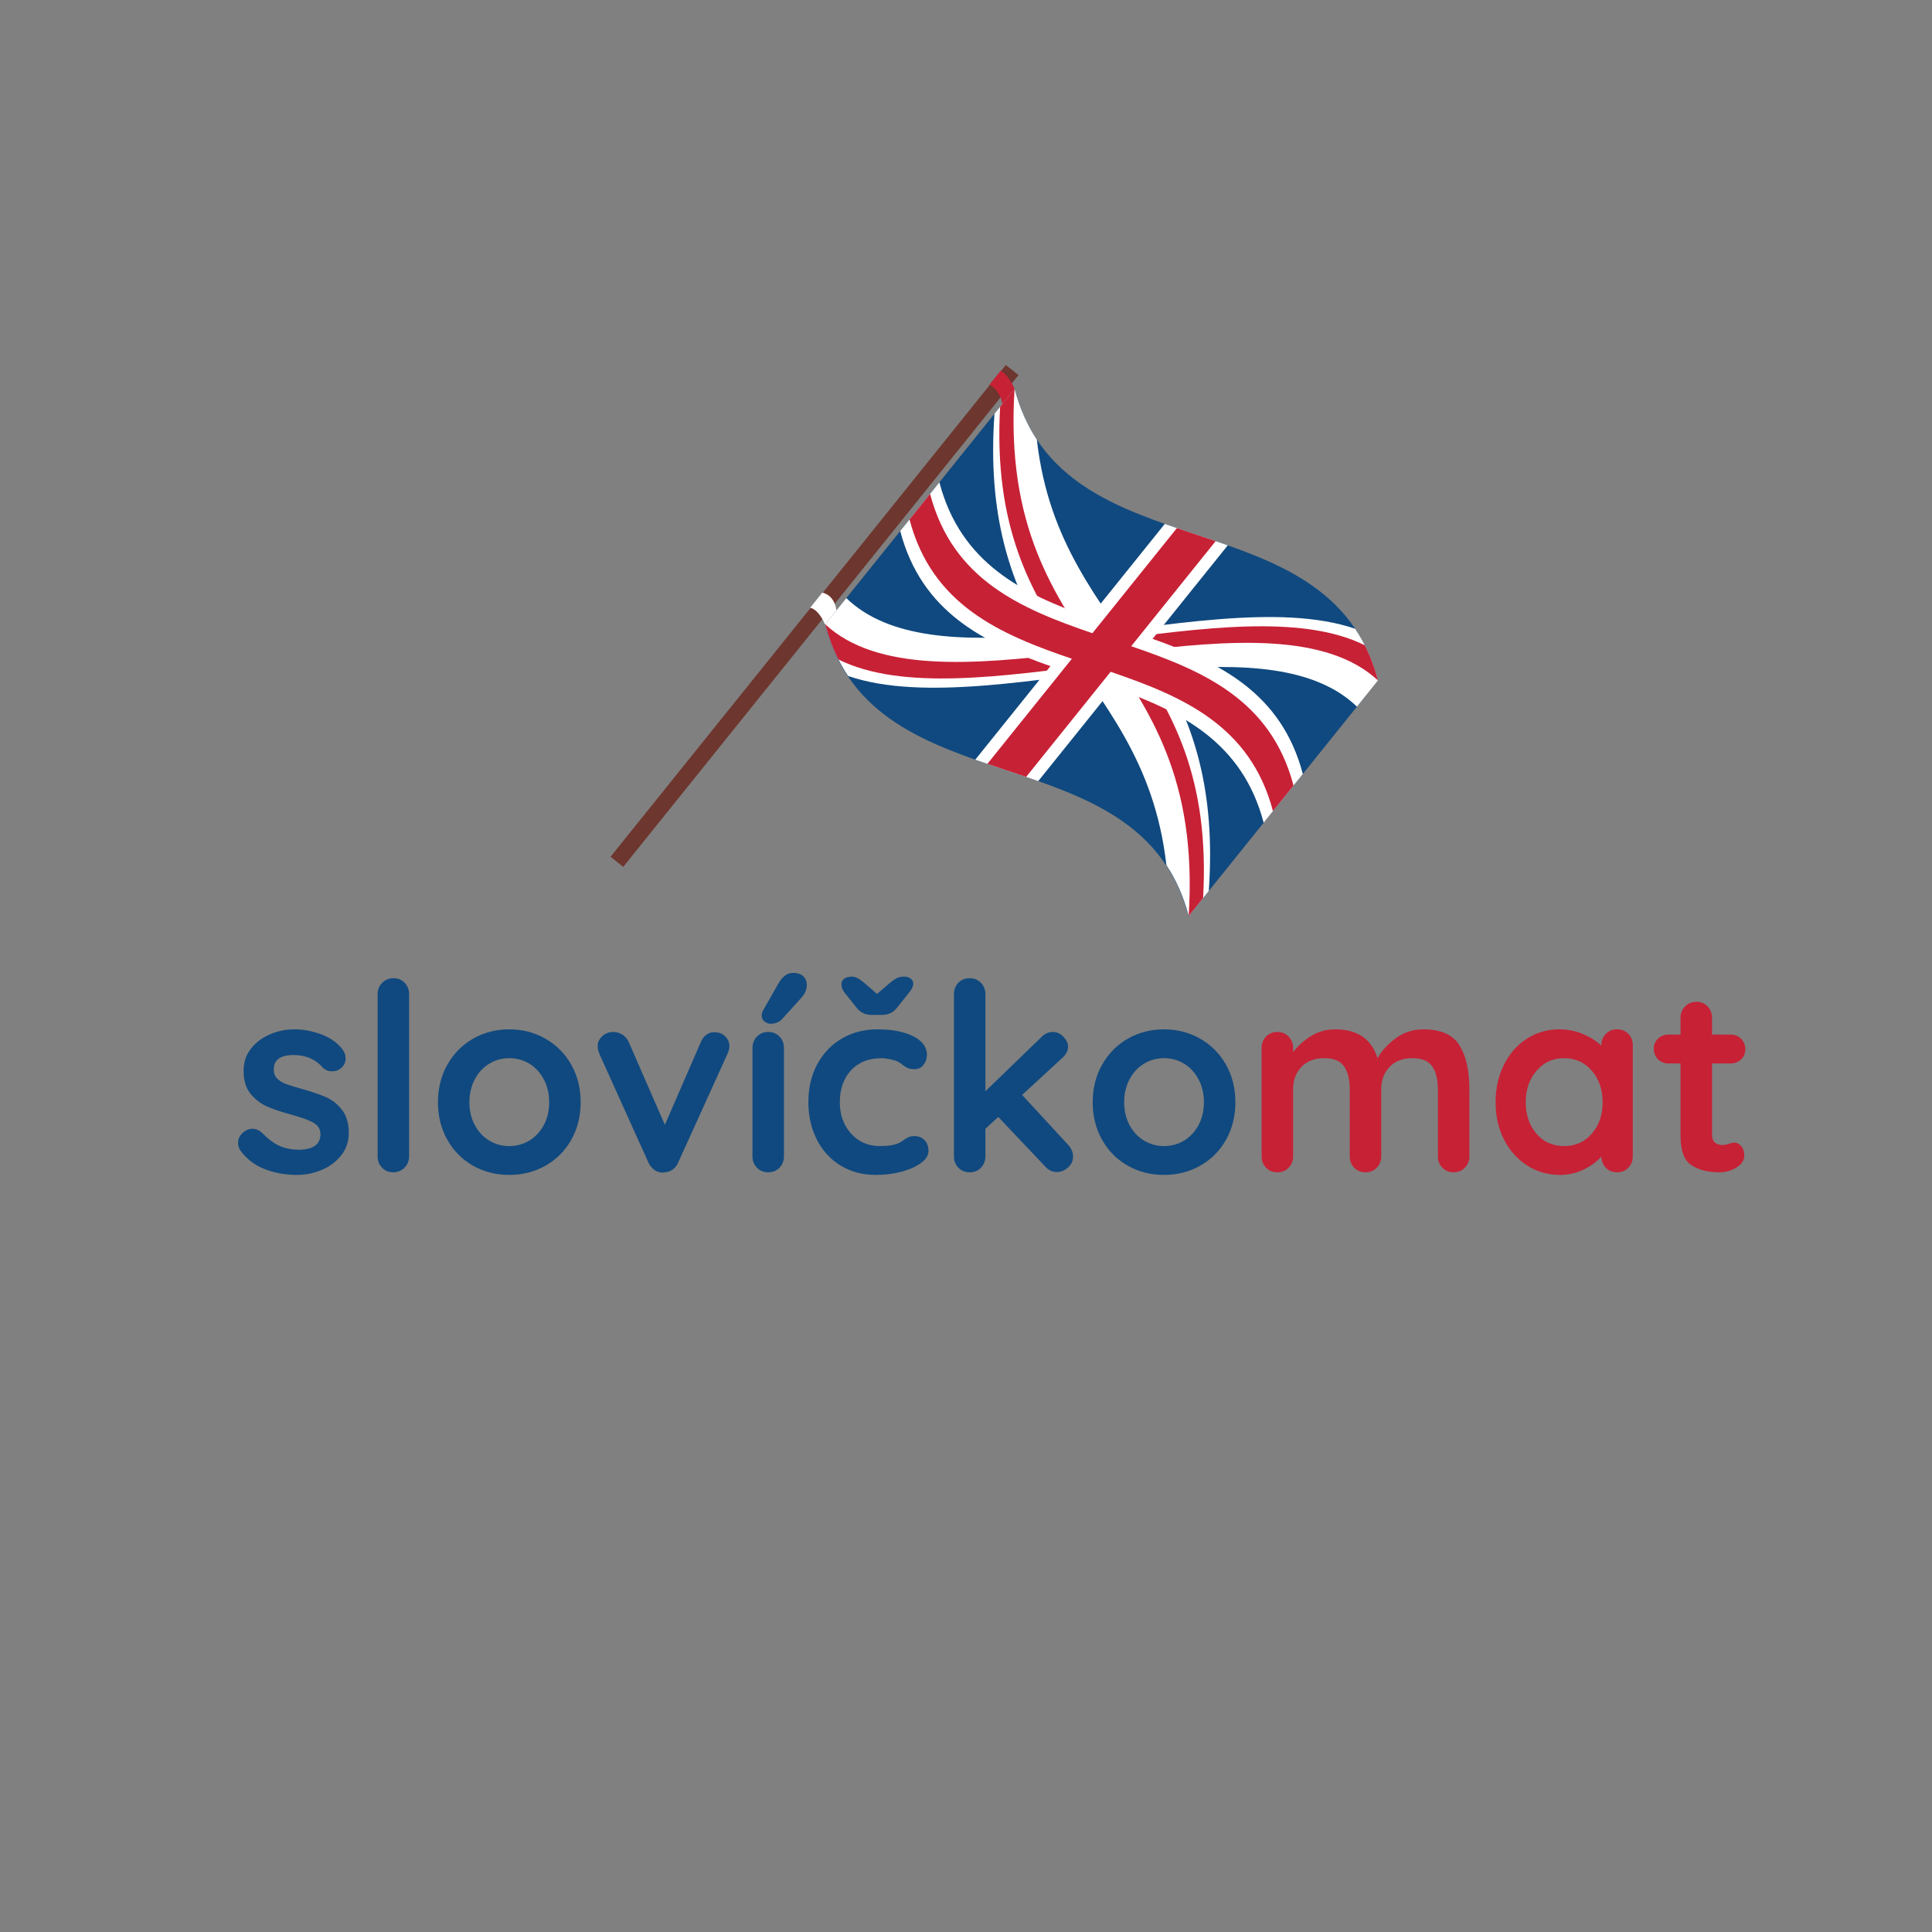 <?xml version="1.0" encoding="UTF-8"?>
<svg xmlns="http://www.w3.org/2000/svg" xmlns:xlink="http://www.w3.org/1999/xlink" width="1125pt" height="1125pt" viewBox="0 0 1125 1125" version="1.2">
<rect x="0" y="0" width="1125" height="1125" fill="#808080" stroke="none"/>
<defs>
<g>
<symbol overflow="visible" id="glyph0-0">
<path style="stroke:none;" d="M 6.109 -101.578 C 6.109 -105.141 7.891 -106.922 11.453 -106.922 L 77.75 -106.922 C 81.312 -106.922 83.094 -105.141 83.094 -101.578 L 83.094 -5.344 C 83.094 -1.781 81.312 0 77.75 0 L 11.453 0 C 7.891 0 6.109 -1.781 6.109 -5.344 Z M 14.516 -102.344 C 14.203 -102.344 13.992 -102.238 13.891 -102.031 C 13.797 -101.832 13.848 -101.629 14.047 -101.422 L 77.594 -9.922 C 77.801 -9.617 78.004 -9.492 78.203 -9.547 C 78.41 -9.598 78.516 -9.828 78.516 -10.234 L 78.516 -101.578 C 78.516 -102.086 78.258 -102.344 77.75 -102.344 Z M 10.688 -5.344 C 10.688 -4.832 10.941 -4.578 11.453 -4.578 L 74.547 -4.578 C 74.848 -4.578 75.051 -4.676 75.156 -4.875 C 75.258 -5.082 75.207 -5.289 75 -5.5 L 11.609 -97 C 11.398 -97.301 11.191 -97.426 10.984 -97.375 C 10.785 -97.32 10.688 -97.094 10.688 -96.688 Z M 10.688 -5.344 "/>
</symbol>
<symbol overflow="visible" id="glyph0-1">
<path style="stroke:none;" d="M 5.188 -12.672 C 4.27 -13.898 3.812 -15.43 3.812 -17.266 C 3.812 -19.91 5.141 -22.148 7.797 -23.984 C 9.211 -24.898 10.688 -25.359 12.219 -25.359 C 14.352 -25.359 16.391 -24.391 18.328 -22.453 C 21.379 -19.297 24.562 -16.953 27.875 -15.422 C 31.188 -13.898 35.188 -13.141 39.875 -13.141 C 47.812 -13.441 51.781 -16.445 51.781 -22.156 C 51.781 -25.102 50.43 -27.336 47.734 -28.859 C 45.035 -30.391 40.832 -31.922 35.125 -33.453 C 29.219 -35.078 24.406 -36.703 20.688 -38.328 C 16.977 -39.961 13.773 -42.438 11.078 -45.75 C 8.379 -49.062 7.031 -53.516 7.031 -59.109 C 7.031 -64.004 8.426 -68.258 11.219 -71.875 C 14.02 -75.488 17.688 -78.285 22.219 -80.266 C 26.75 -82.254 31.562 -83.25 36.656 -83.25 C 41.852 -83.25 47.047 -82.281 52.234 -80.344 C 57.43 -78.406 61.504 -75.555 64.453 -71.797 C 65.785 -70.16 66.453 -68.328 66.453 -66.297 C 66.453 -63.953 65.484 -62.016 63.547 -60.484 C 62.117 -59.367 60.488 -58.812 58.656 -58.812 C 56.414 -58.812 54.582 -59.523 53.156 -60.953 C 51.32 -63.191 48.953 -64.973 46.047 -66.297 C 43.148 -67.617 39.867 -68.281 36.203 -68.281 C 28.461 -68.281 24.594 -65.477 24.594 -59.875 C 24.594 -57.633 25.305 -55.828 26.734 -54.453 C 28.16 -53.078 29.969 -52.008 32.156 -51.25 C 34.344 -50.488 37.422 -49.547 41.391 -48.422 C 46.891 -46.891 51.473 -45.312 55.141 -43.688 C 58.805 -42.062 61.91 -39.566 64.453 -36.203 C 67.004 -32.836 68.281 -28.406 68.281 -22.906 C 68.281 -17.914 66.801 -13.562 63.844 -9.844 C 60.895 -6.133 57.102 -3.312 52.469 -1.375 C 47.832 0.562 43.07 1.531 38.188 1.531 C 31.469 1.531 25.203 0.41 19.391 -1.828 C 13.586 -4.066 8.852 -7.68 5.188 -12.672 Z M 5.188 -12.672 "/>
</symbol>
<symbol overflow="visible" id="glyph0-2">
<path style="stroke:none;" d="M 29.781 -9.312 C 29.781 -6.664 28.891 -4.453 27.109 -2.672 C 25.328 -0.891 23.113 0 20.469 0 C 17.926 0 15.785 -0.891 14.047 -2.672 C 12.316 -4.453 11.453 -6.664 11.453 -9.312 L 11.453 -103.719 C 11.453 -106.363 12.344 -108.578 14.125 -110.359 C 15.906 -112.141 18.125 -113.031 20.781 -113.031 C 23.32 -113.031 25.457 -112.141 27.188 -110.359 C 28.914 -108.578 29.781 -106.363 29.781 -103.719 Z M 29.781 -9.312 "/>
</symbol>
<symbol overflow="visible" id="glyph0-3">
<path style="stroke:none;" d="M 88.438 -40.781 C 88.438 -32.633 86.602 -25.328 82.938 -18.859 C 79.27 -12.398 74.254 -7.383 67.891 -3.812 C 61.523 -0.25 54.523 1.531 46.891 1.531 C 39.148 1.531 32.125 -0.25 25.812 -3.812 C 19.5 -7.383 14.508 -12.398 10.844 -18.859 C 7.176 -25.328 5.344 -32.633 5.344 -40.781 C 5.344 -48.926 7.176 -56.234 10.844 -62.703 C 14.508 -69.172 19.5 -74.211 25.812 -77.828 C 32.125 -81.441 39.148 -83.25 46.891 -83.25 C 54.523 -83.25 61.523 -81.441 67.891 -77.828 C 74.254 -74.211 79.27 -69.172 82.938 -62.703 C 86.602 -56.234 88.438 -48.926 88.438 -40.781 Z M 70.109 -40.781 C 70.109 -45.77 69.062 -50.223 66.969 -54.141 C 64.883 -58.066 62.086 -61.098 58.578 -63.234 C 55.066 -65.379 51.172 -66.453 46.891 -66.453 C 42.617 -66.453 38.723 -65.379 35.203 -63.234 C 31.691 -61.098 28.891 -58.066 26.797 -54.141 C 24.711 -50.223 23.672 -45.77 23.672 -40.781 C 23.672 -35.789 24.711 -31.359 26.797 -27.484 C 28.891 -23.617 31.691 -20.617 35.203 -18.484 C 38.723 -16.348 42.617 -15.281 46.891 -15.281 C 51.172 -15.281 55.066 -16.348 58.578 -18.484 C 62.086 -20.617 64.883 -23.617 66.969 -27.484 C 69.062 -31.359 70.109 -35.789 70.109 -40.781 Z M 70.109 -40.781 "/>
</symbol>
<symbol overflow="visible" id="glyph0-4">
<path style="stroke:none;" d="M 72.703 -81.562 C 75.148 -81.562 77.188 -80.77 78.812 -79.188 C 80.445 -77.613 81.266 -75.656 81.266 -73.312 C 81.266 -72.094 80.859 -70.566 80.047 -68.734 L 51.484 -5.797 C 50.766 -4.066 49.719 -2.691 48.344 -1.672 C 46.969 -0.66 45.414 -0.102 43.688 0 L 42.312 0.156 C 40.582 0.156 38.977 -0.379 37.5 -1.453 C 36.02 -2.523 34.875 -3.973 34.062 -5.797 L 5.656 -68.734 C 4.938 -70.367 4.578 -72 4.578 -73.625 C 4.578 -75.664 5.441 -77.523 7.172 -79.203 C 8.91 -80.879 11.051 -81.719 13.594 -81.719 C 15.531 -81.719 17.312 -81.207 18.938 -80.188 C 20.57 -79.176 21.797 -77.754 22.609 -75.922 L 43.688 -27.641 L 64.609 -75.766 C 65.422 -77.703 66.539 -79.176 67.969 -80.188 C 69.395 -81.207 70.973 -81.664 72.703 -81.562 Z M 72.703 -81.562 "/>
</symbol>
<symbol overflow="visible" id="glyph0-5">
<path style="stroke:none;" d="M 27.188 -9.312 C 27.188 -6.664 26.32 -4.453 24.594 -2.672 C 22.863 -0.891 20.676 0 18.031 0 C 15.375 0 13.18 -0.891 11.453 -2.672 C 9.723 -4.453 8.859 -6.664 8.859 -9.312 L 8.859 -72.406 C 8.859 -75.051 9.723 -77.266 11.453 -79.047 C 13.18 -80.828 15.375 -81.719 18.031 -81.719 C 20.676 -81.719 22.863 -80.828 24.594 -79.047 C 26.32 -77.266 27.188 -75.051 27.188 -72.406 Z M 19.109 -86.5 C 18.098 -86.5 17.004 -86.957 15.828 -87.875 C 14.66 -88.789 14.129 -90.008 14.234 -91.531 C 14.234 -92.445 14.535 -93.414 15.141 -94.438 L 24 -110.016 C 25.02 -111.848 26.242 -113.32 27.672 -114.438 C 29.098 -115.562 30.676 -116.125 32.406 -116.125 C 35.156 -116.125 37.219 -115.41 38.594 -113.984 C 39.969 -112.566 40.602 -110.738 40.5 -108.5 C 40.301 -106.156 39.332 -103.961 37.594 -101.922 L 25.984 -89.094 C 24.359 -87.363 22.066 -86.5 19.109 -86.5 Z M 19.109 -86.5 "/>
</symbol>
<symbol overflow="visible" id="glyph0-6">
<path style="stroke:none;" d="M 45.516 -83.25 C 54.172 -83.25 61.145 -81.898 66.438 -79.203 C 71.738 -76.504 74.391 -72.914 74.391 -68.438 C 74.391 -66.195 73.727 -64.234 72.406 -62.547 C 71.082 -60.867 69.348 -60.031 67.203 -60.031 C 65.578 -60.031 64.254 -60.258 63.234 -60.719 C 62.223 -61.176 61.234 -61.785 60.266 -62.547 C 59.297 -63.316 58.352 -63.953 57.438 -64.453 C 56.414 -64.961 54.91 -65.422 52.922 -65.828 C 50.941 -66.242 49.336 -66.453 48.109 -66.453 C 40.473 -66.453 34.488 -64.082 30.156 -59.344 C 25.832 -54.602 23.672 -48.414 23.672 -40.781 C 23.672 -33.445 25.859 -27.363 30.234 -22.531 C 34.617 -17.695 40.223 -15.281 47.047 -15.281 C 52.035 -15.281 55.754 -15.891 58.203 -17.109 C 58.805 -17.41 59.645 -17.941 60.719 -18.703 C 61.789 -19.473 62.785 -20.062 63.703 -20.469 C 64.617 -20.875 65.738 -21.078 67.062 -21.078 C 69.602 -21.078 71.613 -20.258 73.094 -18.625 C 74.57 -17 75.312 -14.914 75.312 -12.375 C 75.312 -9.926 73.883 -7.633 71.031 -5.5 C 68.176 -3.363 64.406 -1.656 59.719 -0.375 C 55.039 0.895 50.051 1.531 44.75 1.531 C 36.914 1.531 30.02 -0.301 24.062 -3.969 C 18.102 -7.633 13.492 -12.703 10.234 -19.172 C 6.973 -25.641 5.344 -32.844 5.344 -40.781 C 5.344 -49.031 7.047 -56.363 10.453 -62.781 C 13.867 -69.195 18.629 -74.211 24.734 -77.828 C 30.848 -81.441 37.773 -83.25 45.516 -83.25 Z M 61.406 -113.953 C 62.727 -113.953 63.895 -113.566 64.906 -112.797 C 65.926 -112.035 66.438 -111.098 66.438 -109.984 C 66.438 -108.348 65.625 -106.566 64 -104.641 L 57.281 -96.234 C 56.062 -94.598 54.711 -93.426 53.234 -92.719 C 51.754 -92.008 50 -91.656 47.969 -91.656 L 42.469 -91.656 C 40.426 -91.656 38.664 -92.008 37.188 -92.719 C 35.719 -93.426 34.367 -94.598 33.141 -96.234 L 26.422 -104.641 C 25.203 -106.266 24.594 -107.891 24.594 -109.516 C 24.594 -110.836 25.125 -111.906 26.188 -112.719 C 27.258 -113.539 28.816 -113.953 30.859 -113.953 C 32.691 -113.953 34.984 -112.781 37.734 -110.438 L 45.359 -103.875 L 53 -110.438 C 54.633 -111.758 55.984 -112.676 57.047 -113.188 C 58.117 -113.695 59.57 -113.953 61.406 -113.953 Z M 61.406 -113.953 "/>
</symbol>
<symbol overflow="visible" id="glyph0-7">
<path style="stroke:none;" d="M 77.906 -16.031 C 79.844 -14 80.812 -11.711 80.812 -9.172 C 80.812 -6.617 79.816 -4.477 77.828 -2.75 C 75.836 -1.02 73.723 -0.156 71.484 -0.156 C 68.836 -0.156 66.598 -1.172 64.766 -3.203 L 37.266 -32.234 L 29.781 -25.359 L 29.781 -9.312 C 29.781 -6.664 28.914 -4.453 27.188 -2.672 C 25.457 -0.891 23.27 0 20.625 0 C 17.977 0 15.785 -0.891 14.047 -2.672 C 12.316 -4.453 11.453 -6.664 11.453 -9.312 L 11.453 -103.719 C 11.453 -106.363 12.316 -108.578 14.047 -110.359 C 15.785 -112.141 17.977 -113.031 20.625 -113.031 C 23.27 -113.031 25.457 -112.141 27.188 -110.359 C 28.914 -108.578 29.781 -106.363 29.781 -103.719 L 29.781 -47.203 L 62.469 -78.812 C 64.406 -80.75 66.648 -81.719 69.203 -81.719 C 71.441 -81.719 73.453 -80.773 75.234 -78.891 C 77.016 -77.004 77.906 -75.098 77.906 -73.172 C 77.906 -70.723 76.68 -68.43 74.234 -66.297 L 51.172 -45.062 Z M 77.906 -16.031 "/>
</symbol>
<symbol overflow="visible" id="glyph0-8">
<path style="stroke:none;" d="M 104.172 -83.25 C 114.254 -83.25 121.227 -80.164 125.094 -74 C 128.969 -67.844 130.906 -59.316 130.906 -48.422 L 130.906 -9.312 C 130.906 -6.664 130.039 -4.453 128.312 -2.672 C 126.582 -0.891 124.391 0 121.734 0 C 119.086 0 116.898 -0.891 115.172 -2.672 C 113.441 -4.453 112.578 -6.664 112.578 -9.312 L 112.578 -48.422 C 112.578 -54.023 111.484 -58.43 109.297 -61.641 C 107.109 -64.848 103.266 -66.453 97.766 -66.453 C 92.055 -66.453 87.598 -64.742 84.391 -61.328 C 81.18 -57.922 79.578 -53.617 79.578 -48.422 L 79.578 -9.312 C 79.578 -6.664 78.711 -4.453 76.984 -2.672 C 75.254 -0.891 73.066 0 70.422 0 C 67.773 0 65.582 -0.891 63.844 -2.672 C 62.113 -4.453 61.25 -6.664 61.25 -9.312 L 61.25 -48.422 C 61.25 -54.023 60.156 -58.43 57.969 -61.641 C 55.781 -64.848 51.938 -66.453 46.438 -66.453 C 40.727 -66.453 36.27 -64.742 33.062 -61.328 C 29.863 -57.922 28.266 -53.617 28.266 -48.422 L 28.266 -9.312 C 28.266 -6.664 27.395 -4.453 25.656 -2.672 C 23.926 -0.891 21.738 0 19.094 0 C 16.445 0 14.254 -0.891 12.516 -2.672 C 10.785 -4.453 9.922 -6.664 9.922 -9.312 L 9.922 -72.406 C 9.922 -75.051 10.785 -77.266 12.516 -79.047 C 14.254 -80.828 16.445 -81.719 19.094 -81.719 C 21.738 -81.719 23.926 -80.828 25.656 -79.047 C 27.395 -77.266 28.266 -75.051 28.266 -72.406 L 28.266 -69.953 C 31.016 -73.617 34.5 -76.75 38.719 -79.344 C 42.945 -81.945 47.656 -83.25 52.844 -83.25 C 65.676 -83.25 73.875 -77.648 77.438 -66.453 C 79.781 -70.723 83.316 -74.586 88.047 -78.047 C 92.785 -81.516 98.16 -83.25 104.172 -83.25 Z M 104.172 -83.25 "/>
</symbol>
<symbol overflow="visible" id="glyph0-9">
<path style="stroke:none;" d="M 76.062 -83.25 C 78.719 -83.25 80.91 -82.383 82.641 -80.656 C 84.367 -78.926 85.234 -76.688 85.234 -73.938 L 85.234 -9.312 C 85.234 -6.664 84.367 -4.453 82.641 -2.672 C 80.91 -0.891 78.719 0 76.062 0 C 73.414 0 71.254 -0.863 69.578 -2.594 C 67.898 -4.32 67.008 -6.516 66.906 -9.172 C 64.352 -6.211 60.914 -3.688 56.594 -1.594 C 52.27 0.488 47.711 1.531 42.922 1.531 C 35.898 1.531 29.535 -0.273 23.828 -3.891 C 18.129 -7.504 13.625 -12.52 10.312 -18.938 C 7 -25.352 5.344 -32.633 5.344 -40.781 C 5.344 -48.926 6.973 -56.234 10.234 -62.703 C 13.492 -69.172 17.945 -74.211 23.594 -77.828 C 29.25 -81.441 35.488 -83.25 42.312 -83.25 C 47.195 -83.25 51.773 -82.359 56.047 -80.578 C 60.328 -78.797 63.945 -76.531 66.906 -73.781 L 66.906 -73.938 C 66.906 -76.582 67.77 -78.797 69.5 -80.578 C 71.227 -82.359 73.414 -83.25 76.062 -83.25 Z M 45.219 -15.281 C 51.832 -15.281 57.227 -17.695 61.406 -22.531 C 65.582 -27.363 67.672 -33.445 67.672 -40.781 C 67.672 -48.113 65.582 -54.223 61.406 -59.109 C 57.227 -64.004 51.832 -66.453 45.219 -66.453 C 38.695 -66.453 33.348 -64.004 29.172 -59.109 C 24.992 -54.223 22.906 -48.113 22.906 -40.781 C 22.906 -33.445 24.969 -27.363 29.094 -22.531 C 33.219 -17.695 38.594 -15.281 45.219 -15.281 Z M 45.219 -15.281 "/>
</symbol>
<symbol overflow="visible" id="glyph0-10">
<path style="stroke:none;" d="M 49.344 -17.266 C 50.77 -17.266 52.066 -16.578 53.234 -15.203 C 54.398 -13.828 54.984 -12.02 54.984 -9.781 C 54.984 -7.031 53.484 -4.711 50.484 -2.828 C 47.484 -0.941 44.098 0 40.328 0 C 34.016 0 28.691 -1.348 24.359 -4.047 C 20.035 -6.742 17.875 -12.473 17.875 -21.234 L 17.875 -63.391 L 10.844 -63.391 C 8.395 -63.391 6.359 -64.203 4.734 -65.828 C 3.109 -67.461 2.297 -69.5 2.297 -71.938 C 2.297 -74.281 3.109 -76.238 4.734 -77.812 C 6.359 -79.395 8.395 -80.188 10.844 -80.188 L 17.875 -80.188 L 17.875 -89.969 C 17.875 -92.613 18.766 -94.828 20.547 -96.609 C 22.328 -98.391 24.539 -99.281 27.188 -99.281 C 29.738 -99.281 31.879 -98.391 33.609 -96.609 C 35.336 -94.828 36.203 -92.613 36.203 -89.969 L 36.203 -80.188 L 47.047 -80.188 C 49.492 -80.188 51.531 -79.375 53.156 -77.75 C 54.781 -76.125 55.594 -74.086 55.594 -71.641 C 55.594 -69.297 54.781 -67.332 53.156 -65.75 C 51.531 -64.176 49.492 -63.391 47.047 -63.391 L 36.203 -63.391 L 36.203 -22 C 36.203 -19.852 36.758 -18.297 37.875 -17.328 C 39 -16.367 40.531 -15.891 42.469 -15.891 C 43.281 -15.891 44.398 -16.094 45.828 -16.5 C 47.047 -17.008 48.219 -17.266 49.344 -17.266 Z M 49.344 -17.266 "/>
</symbol>
</g>
<clipPath id="clip1">
  <path d="M 480 226 L 802.84 226 L 802.84 533.516 L 480 533.516 Z M 480 226 "/>
</clipPath>
<clipPath id="clip2">
  <path d="M 617 359 L 802.84 359 L 802.84 533.516 L 617 533.516 Z M 617 359 "/>
</clipPath>
<clipPath id="clip3">
  <path d="M 641 364 L 802.84 364 L 802.84 533.516 L 641 533.516 Z M 641 364 "/>
</clipPath>
<clipPath id="clip4">
  <path d="M 355.09 212.516 L 594 212.516 L 594 505 L 355.09 505 Z M 355.09 212.516 "/>
</clipPath>
</defs>
<g id="surface1">
<g clip-path="url(#clip1)" clip-rule="nonzero">
<path style=" stroke:none;fill-rule:nonzero;fill:rgb(6.27%,28.629%,49.799%);fill-opacity:1;" d="M 692.051 533.516 C 663.445 424.734 509.031 472.457 480.422 363.676 C 517.207 317.914 553.992 272.152 590.773 226.387 C 619.383 335.172 773.797 287.445 802.402 396.227 C 765.617 441.992 728.836 487.75 692.051 533.516 "/>
</g>
<path style=" stroke:none;fill-rule:nonzero;fill:rgb(100%,100%,100%);fill-opacity:1;" d="M 579.078 240.934 C 574.875 300.461 588.453 337.859 606.445 369.766 C 559.691 373.637 517.355 372.02 492.801 348.27 C 488.715 353.359 484.625 358.441 480.539 363.531 C 483.617 375.246 488.164 385.148 493.848 393.621 C 537.629 408.645 604.273 395.223 665.727 388.254 C 640.836 349.438 610.711 317.141 603.758 256 C 598.219 247.629 593.793 237.879 590.773 226.387 C 586.875 231.234 582.977 236.086 579.078 240.934 "/>
<path style=" stroke:none;fill-rule:nonzero;fill:rgb(78.04%,12.939%,21.179%);fill-opacity:1;" d="M 582.371 236.84 C 578.449 306.938 600.191 345.102 624.418 380.188 C 566.246 387.336 510.555 391.398 480.539 363.531 C 482.527 371.082 485.117 377.875 488.234 384.027 C 525.133 402.348 583.477 393.996 641.102 386.531 C 613.871 346.16 585.684 306.977 590.773 226.387 C 587.969 229.871 585.176 233.355 582.371 236.84 "/>
<g clip-path="url(#clip2)" clip-rule="nonzero">
<path style=" stroke:none;fill-rule:nonzero;fill:rgb(100%,100%,100%);fill-opacity:1;" d="M 703.867 518.824 C 708.07 459.293 694.488 421.898 676.5 389.992 C 723.25 386.117 765.59 387.734 790.145 411.484 C 794.23 406.398 798.316 401.312 802.402 396.227 C 799.324 384.512 794.781 374.609 789.098 366.133 C 745.316 351.109 678.668 364.535 617.215 371.504 C 642.109 410.32 672.238 442.621 679.188 503.762 C 684.723 512.125 689.148 521.875 692.176 533.367 C 696.07 528.52 699.969 523.668 703.867 518.824 "/>
</g>
<g clip-path="url(#clip3)" clip-rule="nonzero">
<path style=" stroke:none;fill-rule:nonzero;fill:rgb(78.04%,12.939%,21.179%);fill-opacity:1;" d="M 700.57 522.922 C 704.496 452.82 682.75 414.652 658.527 379.574 C 716.695 372.426 772.387 368.359 802.402 396.227 C 800.418 388.676 797.832 381.875 794.715 375.734 C 757.816 357.406 699.469 365.762 641.84 373.227 C 669.074 413.598 697.258 452.785 692.176 533.367 C 694.973 529.887 697.773 526.398 700.57 522.922 "/>
</g>
<path style=" stroke:none;fill-rule:nonzero;fill:rgb(100%,100%,100%);fill-opacity:1;" d="M 758.633 450.688 C 746.246 403.59 710.277 385.832 671.152 372.008 C 685.746 353.852 700.336 335.699 714.93 317.543 C 702.801 313.262 690.375 309.355 678.25 305.074 C 663.656 323.223 649.07 341.379 634.477 359.527 C 595.348 345.707 559.387 327.941 546.996 280.852 C 539.398 290.305 531.797 299.758 524.195 309.215 C 536.582 356.312 572.543 374.074 611.676 387.898 C 597.082 406.051 582.488 424.203 567.902 442.359 C 580.023 446.641 592.449 450.551 604.574 454.836 C 619.168 436.68 633.758 418.523 648.352 400.375 C 687.477 414.195 723.441 431.961 735.824 479.055 C 743.426 469.602 751.031 460.145 758.633 450.688 "/>
<path style=" stroke:none;fill-rule:nonzero;fill:rgb(78.04%,12.939%,21.179%);fill-opacity:1;" d="M 753.215 457.426 C 740.086 407.508 700.48 390.543 658.688 376.293 C 675.082 355.895 691.48 335.496 707.871 315.098 C 700.375 312.543 692.801 310.074 685.305 307.512 C 668.906 327.914 652.512 348.312 636.113 368.711 C 594.32 354.465 554.711 337.492 541.586 287.586 C 537.59 292.547 533.602 297.516 529.609 302.48 C 542.738 352.395 582.352 369.359 624.145 383.605 C 607.746 404.008 591.348 424.406 574.953 444.801 C 582.449 447.355 590.027 449.832 597.523 452.391 C 613.918 431.992 630.312 411.586 646.711 391.191 C 688.504 405.441 728.117 422.406 741.242 472.316 C 745.234 467.355 749.223 462.395 753.215 457.426 "/>
<g clip-path="url(#clip4)" clip-rule="nonzero">
<path style=" stroke:none;fill-rule:nonzero;fill:rgb(42.749%,21.179%,18.039%);fill-opacity:1;" d="M 362.891 504.793 L 355.527 498.879 L 585.703 212.523 L 593.066 218.43 L 362.891 504.793 "/>
</g>
<path style=" stroke:none;fill-rule:nonzero;fill:rgb(78.04%,12.939%,21.179%);fill-opacity:1;" d="M 590.793 226.359 C 590.793 226.359 587.363 218.508 582.762 215.781 L 576.125 224.035 C 576.125 224.035 581.816 226.273 583.73 235.148 L 590.793 226.359 "/>
<path style=" stroke:none;fill-rule:nonzero;fill:rgb(100%,100%,100%);fill-opacity:1;" d="M 478.824 345.094 C 478.824 345.094 485.738 346.004 487.07 355.414 L 480.43 363.668 C 480.43 363.668 477.109 355.117 471.758 353.879 L 478.824 345.094 "/>
<g style="fill:rgb(6.27%,28.629%,49.799%);fill-opacity:1;">
  <use xlink:href="#glyph0-1" x="134.808" y="682.631"/>
</g>
<g style="fill:rgb(6.27%,28.629%,49.799%);fill-opacity:1;">
  <use xlink:href="#glyph0-2" x="208.432" y="682.631"/>
</g>
<g style="fill:rgb(6.27%,28.629%,49.799%);fill-opacity:1;">
  <use xlink:href="#glyph0-3" x="249.674" y="682.631"/>
</g>
<g style="fill:rgb(6.27%,28.629%,49.799%);fill-opacity:1;">
  <use xlink:href="#glyph0-4" x="343.461" y="682.631"/>
</g>
<g style="fill:rgb(6.27%,28.629%,49.799%);fill-opacity:1;">
  <use xlink:href="#glyph0-5" x="429.305" y="682.631"/>
</g>
<g style="fill:rgb(6.27%,28.629%,49.799%);fill-opacity:1;">
  <use xlink:href="#glyph0-6" x="465.354" y="682.631"/>
</g>
<g style="fill:rgb(6.27%,28.629%,49.799%);fill-opacity:1;">
  <use xlink:href="#glyph0-7" x="544.019" y="682.631"/>
</g>
<g style="fill:rgb(6.27%,28.629%,49.799%);fill-opacity:1;">
  <use xlink:href="#glyph0-3" x="630.932" y="682.631"/>
</g>
<g style="fill:rgb(78.04%,12.939%,21.179%);fill-opacity:1;">
  <use xlink:href="#glyph0-8" x="724.707" y="682.631"/>
</g>
<g style="fill:rgb(78.04%,12.939%,21.179%);fill-opacity:1;">
  <use xlink:href="#glyph0-9" x="865.54" y="682.631"/>
</g>
<g style="fill:rgb(78.04%,12.939%,21.179%);fill-opacity:1;">
  <use xlink:href="#glyph0-10" x="960.702" y="682.631"/>
</g>
</g>
</svg>
